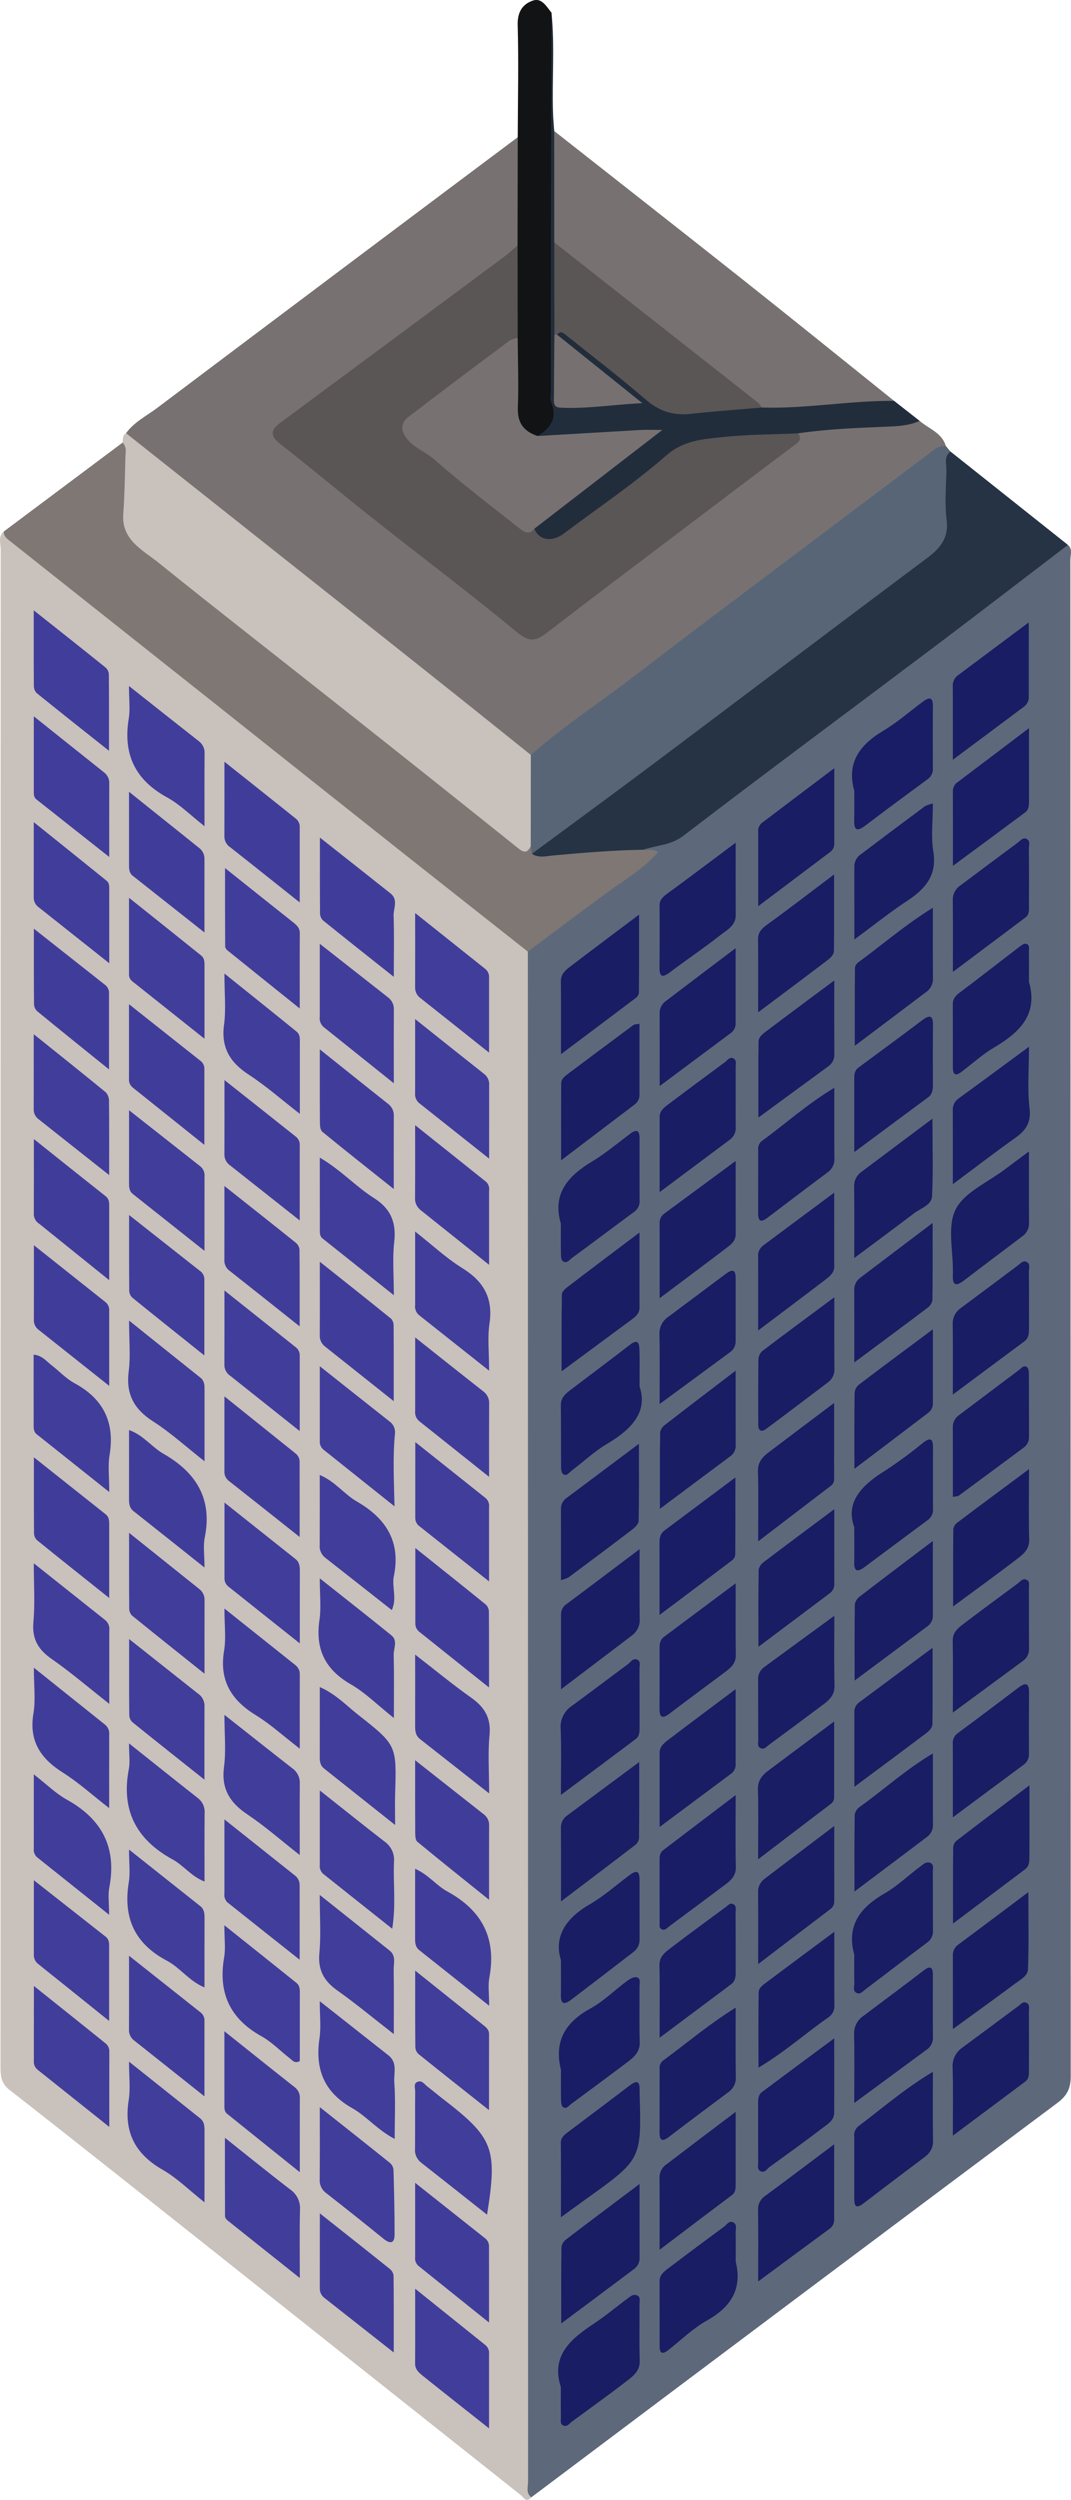 <svg version="1.1" xmlns="http://www.w3.org/2000/svg" xmlns:xlink="http://www.w3.org/1999/xlink" width="61.849" height="144.326" viewBox="0,0,61.849,144.326"><g transform="translate(-210.948,-62.932)"><g data-paper-data="{&quot;isPaintingLayer&quot;:true}" fill-rule="nonzero" stroke="none" stroke-width="1" stroke-linecap="butt" stroke-linejoin="miter" stroke-miterlimit="10" stroke-dasharray="" stroke-dashoffset="0" style="mix-blend-mode: normal"><path d="M272.619,94.391c0.286,0.25 0.141,0.576 0.141,0.862c0.008,29.18 0.015,58.36 0.021,87.541c0,0.671 -0.185,1.106 -0.755,1.532c-10.145,7.581 -20.279,15.177 -30.401,22.787c-0.484,-0.072 -0.434,-0.467 -0.479,-0.779c-0.04,-0.427 -0.05,-0.856 -0.029,-1.284c-0.001,-28.366 -0,-56.733 0.001,-85.099c-0.022,-0.549 -0.005,-1.1 0.051,-1.647c0.256,-0.902 1.102,-1.303 1.773,-1.812c1.657,-1.259 3.329,-2.501 5.014,-3.727c0.269,-0.195 0.746,-0.412 0.108,-0.753c-0.026,-0.364 0.275,-0.399 0.508,-0.395c0.756,0.014 1.312,-0.364 1.871,-0.782c6.657,-4.97 13.285,-9.976 19.942,-14.944c0.719,-0.536 1.311,-1.247 2.233,-1.5z" fill="#5d697a"/><path d="M241.431,117.872c0.003,14.441 0.007,28.881 0.01,43.321c0.001,14.991 0.003,29.981 0.004,44.972c0,0.317 -0.14,0.679 0.181,0.947c-0.287,0.335 -0.436,0.001 -0.601,-0.131c-6.104,-4.841 -12.205,-9.684 -18.305,-14.53c-3.736,-2.964 -7.467,-5.933 -11.227,-8.868c-0.516,-0.402 -0.514,-0.854 -0.514,-1.376c0.002,-16.58 0.003,-33.16 0.002,-49.74c-0,-12.603 0.003,-25.206 0.008,-37.809c0,-0.346 -0.165,-0.738 0.174,-1.039c2.618,1.972 5.131,4.068 7.7,6.098c4.455,3.52 8.9,7.053 13.334,10.598c2.879,2.291 5.766,4.574 8.63,6.884c0.239,0.192 0.544,0.331 0.604,0.673z" fill="#c9c1bb"/><path d="M218.227,87.942c0.461,-0.644 1.182,-0.996 1.798,-1.46c6.934,-5.219 13.875,-10.429 20.824,-15.63c0.268,0.219 0.298,0.527 0.299,0.827c0.003,1.69 0.078,3.38 -0.039,5.067c-0.109,0.555 -0.533,0.884 -0.962,1.2c-4.2,3.097 -8.335,6.277 -12.541,9.367c-0.749,0.551 -0.736,0.723 0,1.314c4.429,3.552 8.904,7.05 13.334,10.6c0.553,0.443 0.93,0.451 1.472,0.028c4.551,-3.554 9.253,-6.921 13.832,-10.441c0.411,-0.316 0.585,-0.788 0.993,-1.082c1.015,-0.441 2.112,-0.198 3.165,-0.337c1.211,-0.153 2.434,-0.207 3.655,-0.164c0.529,0.457 1.291,0.687 1.51,1.446c-2.346,1.816 -4.766,3.542 -7.114,5.357c-3.655,2.826 -7.398,5.544 -11.085,8.331c-1.885,1.425 -3.684,2.977 -5.74,4.191c-1.077,-0.419 -1.832,-1.267 -2.696,-1.953c-2.342,-1.859 -4.719,-3.677 -7.041,-5.559c-4.353,-3.528 -8.79,-6.96 -13.167,-10.461c-0.219,-0.175 -0.453,-0.339 -0.497,-0.641z" fill="#777271"/><path d="M241.431,117.872c-2.248,-1.774 -4.496,-3.549 -6.744,-5.324c-3.782,-2.998 -7.561,-5.999 -11.338,-9.003c-3.952,-3.137 -7.905,-6.271 -11.859,-9.404c-0.18,-0.143 -0.333,-0.28 -0.327,-0.521c2.288,-1.712 4.577,-3.424 6.865,-5.136c0.562,0.088 0.405,0.536 0.419,0.853c0.044,1.035 -0.064,2.069 -0.093,3.103c-0.021,0.735 0.122,1.348 0.762,1.861c2.479,1.988 4.985,3.944 7.468,5.927c4.627,3.694 9.264,7.377 13.911,11.047c0.355,0.28 0.699,0.512 1.173,0.503c0.126,0.074 0.226,0.181 0.357,0.248c1.356,-0.036 2.706,-0.121 4.056,-0.228c0.679,-0.053 1.38,-0.257 2.012,0.187c0.262,0.059 0.557,-0.086 0.849,0.144c-0.815,0.963 -1.903,1.578 -2.896,2.304c-1.548,1.133 -3.077,2.29 -4.615,3.436z" fill="#7e7773"/><path d="M248.093,111.988c-1.753,0.031 -3.498,0.174 -5.243,0.336c-0.39,0.036 -0.81,0.154 -1.183,-0.1c0.374,-0.888 1.271,-1.261 1.986,-1.774c3.176,-2.278 6.257,-4.674 9.376,-7.021c3.718,-2.798 7.455,-5.572 11.173,-8.371c0.819,-0.617 1.272,-1.261 1.171,-2.306c-0.067,-0.976 -0.069,-1.955 -0.007,-2.932c0.012,-0.322 -0.11,-0.775 0.468,-0.822c2.261,1.797 4.523,3.595 6.784,5.392c-2.596,1.981 -5.181,3.975 -7.789,5.94c-4.803,3.617 -9.638,7.195 -14.411,10.849c-0.733,0.561 -1.551,0.548 -2.327,0.808z" fill="#253344"/><path d="M265.835,88.999c-0.397,0.308 -0.22,0.738 -0.231,1.114c-0.027,0.947 -0.105,1.907 0.011,2.841c0.128,1.029 -0.36,1.62 -1.13,2.196c-5.214,3.899 -10.403,7.829 -15.611,11.736c-2.391,1.794 -4.805,3.559 -7.208,5.337c-0.023,-0.145 -0.046,-0.291 -0.069,-0.437c-0.189,-0.21 -0.283,-0.484 -0.263,-0.762c-0.03,-1.25 -0.029,-2.5 0.001,-3.749c-0.021,-0.278 0.075,-0.552 0.266,-0.76c1.281,-1.114 2.651,-2.118 4.034,-3.112c1.837,-1.321 3.609,-2.728 5.416,-4.089c4.607,-3.47 9.215,-6.939 13.824,-10.407c0.191,-0.16 0.439,-0.242 0.692,-0.229c0.089,0.107 0.179,0.214 0.269,0.322z" fill="#576577"/><path d="M241.602,106.515c-0.001,1.757 -0.003,3.514 -0.004,5.271c-0.173,0.332 -0.333,0.432 -0.7,0.138c-3.595,-2.88 -7.2,-5.748 -10.815,-8.604c-3.318,-2.628 -6.661,-5.227 -9.956,-7.882c-0.924,-0.745 -2.167,-1.322 -2.061,-2.816c0.077,-1.086 0.096,-2.177 0.122,-3.266c0.007,-0.294 0.095,-0.617 -0.16,-0.872c0.02,-0.197 -0.012,-0.411 0.199,-0.543c5.485,4.347 10.969,8.695 16.453,13.043c2.313,1.836 4.621,3.68 6.922,5.531z" fill="#c9c1bb"/><path d="M242.953,70.496c3.651,2.874 7.309,5.737 10.949,8.624c2.906,2.304 5.788,4.637 8.68,6.957c-0.106,0.156 -0.285,0.252 -0.478,0.256c-2.289,0.047 -4.554,0.518 -6.853,0.364c-0.543,-0.132 -0.929,-0.512 -1.339,-0.839c-3.388,-2.703 -6.749,-5.44 -10.207,-8.061c-0.423,-0.321 -0.86,-0.637 -0.982,-1.194c-0.076,-1.756 -0.025,-3.511 -0.03,-5.266c-0.001,-0.301 -0.004,-0.612 0.26,-0.841z" fill="#777271"/><path d="M254.946,86.458c2.557,0.084 5.083,-0.409 7.637,-0.382c0.491,0.385 0.983,0.77 1.474,1.155c-0.609,0.279 -1.263,0.308 -1.921,0.335c-1.703,0.071 -3.407,0.133 -5.095,0.383c-0.912,0.405 -1.906,0.359 -2.863,0.398c-0.98,0.04 -1.947,0.163 -2.922,0.224c-0.536,0.033 -0.938,0.323 -1.339,0.628c-1.984,1.507 -3.998,2.979 -5.968,4.504c-0.495,0.383 -1.014,0.603 -1.654,0.513c-0.438,-0.062 -0.699,-0.262 -0.652,-0.725c0.228,-0.664 0.856,-0.963 1.375,-1.339c1.794,-1.3 3.516,-2.686 5.467,-4.134c-1.722,-0.076 -3.231,0.182 -4.745,0.268c-0.441,0.025 -0.881,0.115 -1.321,0.034c-0.242,-0.044 -0.53,-0.089 -0.425,-0.457c0.722,-0.672 0.473,-1.52 0.472,-2.329c-0.012,-5.125 -0.004,-10.25 -0.005,-15.375c-0,-1.739 -0.009,-3.478 0.006,-5.217c0.004,-0.446 -0.081,-0.929 0.327,-1.285c0.204,1.943 0.024,3.893 0.093,5.838c0.012,0.333 0.044,0.666 0.067,0.999c0.001,2.142 0.002,4.285 0.003,6.427c0.23,0.364 0.334,0.789 0.296,1.214c-0.063,1.291 0.162,2.592 -0.144,3.872c0.147,1.147 0.096,2.302 0.103,3.455c0.003,0.547 0.276,0.745 0.82,0.765c1.047,0.038 2.063,-0.227 3.313,-0.213c-1.03,-0.959 -2.033,-1.671 -2.981,-2.443c-0.477,-0.388 -1.056,-0.688 -1.299,-1.297c0.331,-0.683 0.691,-0.173 0.952,0.024c1.418,1.076 2.86,2.132 4.175,3.321c0.894,0.809 1.807,1.031 3.015,0.901c1.229,-0.132 2.49,-0.432 3.741,-0.064z" fill="#222d3c"/><path d="M242.793,63.659c-0.011,4.128 -0.021,8.256 -0.032,12.384c-0.005,3.151 -0.005,6.301 -0.001,9.452c0,0.214 -0.064,0.453 0.012,0.638c0.374,0.901 0.002,1.504 -0.776,1.968c-0.882,0.047 -1.366,-0.417 -1.407,-1.459c-0.055,-1.419 -0.031,-2.841 -0.008,-4.262c-0.057,-1.376 -0.011,-2.753 -0.025,-4.129c-0.006,-0.399 0.09,-0.794 0.28,-1.148l0.011,-6.252c0.007,-2.162 0.056,-4.324 -0.003,-6.485c-0.02,-0.738 0.282,-1.209 0.899,-1.407c0.493,-0.158 0.769,0.356 1.048,0.698z" fill="#121314"/><path d="M260.281,129.445c0,-1.517 -0,-2.827 0,-4.138c0,-0.274 -0.019,-0.55 0.249,-0.747c1.226,-0.905 2.455,-1.807 3.67,-2.725c0.488,-0.369 0.634,-0.232 0.627,0.312c-0.013,1.128 -0.009,2.257 -0.005,3.385c0.001,0.283 -0.016,0.556 -0.269,0.745c-1.368,1.017 -2.738,2.031 -4.273,3.169z" fill="#191d64"/><path d="M243.344,123.792c0,-1.548 0.008,-2.883 -0.005,-4.217c-0.004,-0.396 0.247,-0.62 0.518,-0.826c1.262,-0.962 2.533,-1.912 3.997,-3.014c0,1.632 0.004,3.074 -0.009,4.516c-0.021,0.121 -0.09,0.23 -0.193,0.303c-1.381,1.045 -2.768,2.083 -4.309,3.239z" fill="#191d64"/><path d="M260.281,108.586c-0.451,-1.609 0.3,-2.645 1.672,-3.463c0.801,-0.477 1.509,-1.099 2.257,-1.658c0.353,-0.263 0.617,-0.363 0.612,0.242c-0.01,1.19 -0.006,2.379 -0.003,3.569c0.022,0.246 -0.088,0.486 -0.292,0.635c-1.204,0.884 -2.407,1.77 -3.595,2.675c-0.564,0.43 -0.673,0.202 -0.655,-0.352c0.018,-0.549 0.004,-1.098 0.004,-1.647z" fill="#191d65"/><path d="M264.82,115.338c0,1.47 -0.006,2.805 0.004,4.14c-0.007,0.311 -0.175,0.598 -0.446,0.766c-1.289,0.977 -2.583,1.947 -4.066,3.063c0,-1.628 -0.004,-3.071 0.009,-4.514c0.02,-0.122 0.09,-0.23 0.193,-0.303c1.398,-1.021 2.704,-2.165 4.307,-3.152z" fill="#181d64"/><path d="M260.281,135.561c0,-1.53 0.009,-2.808 -0.006,-4.087c-0.027,-0.339 0.124,-0.669 0.404,-0.876c1.314,-0.984 2.627,-1.968 4.118,-3.084c0,1.603 0.047,3.045 -0.025,4.481c-0.026,0.516 -0.662,0.694 -1.049,0.99c-1.077,0.823 -2.17,1.626 -3.442,2.576z" fill="#191d64"/><path d="M247.877,122.036c0,1.397 0,2.755 -0,4.114c0.002,0.218 -0.105,0.423 -0.286,0.552c-1.348,1.026 -2.699,2.049 -4.239,3.218c0,-1.627 -0.005,-3.041 0.005,-4.455c0.002,-0.228 0.187,-0.383 0.361,-0.514c1.266,-0.952 2.536,-1.899 3.809,-2.842c0.064,-0.047 0.172,-0.038 0.35,-0.073z" fill="#191d64"/><path d="M243.337,133.575c-0.508,-1.719 0.405,-2.745 1.808,-3.591c0.773,-0.466 1.468,-1.053 2.19,-1.595c0.409,-0.307 0.547,-0.168 0.546,0.273c-0.003,1.191 -0.003,2.382 0.001,3.573c0.024,0.246 -0.083,0.488 -0.286,0.639c-1.202,0.887 -2.394,1.787 -3.599,2.67c-0.158,0.116 -0.331,0.38 -0.557,0.19c-0.107,-0.09 -0.095,-0.336 -0.099,-0.512c-0.011,-0.549 -0.004,-1.099 -0.004,-1.649z" fill="#191e65"/><path d="M264.818,151.895c0,1.623 -0.001,2.992 0.001,4.361c-0.012,0.249 -0.151,0.477 -0.37,0.608c-1.322,0.989 -2.647,1.973 -4.148,3.09c0,-1.587 -0.009,-2.997 0.013,-4.407c0.034,-0.18 0.138,-0.341 0.291,-0.45c1.328,-1.022 2.667,-2.03 4.213,-3.201z" fill="#191d64"/><path d="M260.279,175.773c-0.454,-1.654 0.321,-2.704 1.746,-3.525c0.751,-0.433 1.384,-1.053 2.084,-1.572c0.163,-0.121 0.358,-0.308 0.59,-0.183c0.191,0.103 0.118,0.327 0.119,0.501c0.006,1.129 -0.002,2.257 0.008,3.386c0.021,0.275 -0.108,0.542 -0.34,0.703c-1.196,0.894 -2.377,1.807 -3.569,2.705c-0.14,0.105 -0.287,0.298 -0.488,0.207c-0.257,-0.116 -0.138,-0.378 -0.144,-0.575c-0.016,-0.549 -0.005,-1.098 -0.005,-1.647z" fill="#191d64"/><path d="M247.883,152.365c0,1.501 -0.011,2.782 0.007,4.064c0.016,0.372 -0.163,0.727 -0.476,0.944c-1.307,0.992 -2.615,1.984 -4.068,3.087c0,-1.556 0.002,-2.946 -0.001,-4.335c0,-0.246 0.131,-0.475 0.347,-0.607c1.346,-1 2.681,-2.014 4.192,-3.152z" fill="#191d64"/><path d="M264.821,182.545c0,1.429 -0.013,2.681 0.007,3.933c0.031,0.37 -0.137,0.73 -0.443,0.955c-1.194,0.901 -2.39,1.8 -3.577,2.71c-0.446,0.342 -0.527,0.119 -0.527,-0.283c0.001,-1.192 0,-2.384 -0.001,-3.576c-0.03,-0.216 0.051,-0.433 0.216,-0.582c1.385,-1.042 2.691,-2.186 4.325,-3.157z" fill="#191d64"/><path d="M243.34,166.558c0,-1.44 0.031,-2.634 -0.013,-3.824c-0.044,-0.524 0.208,-1.031 0.658,-1.327c1.082,-0.792 2.15,-1.604 3.229,-2.4c0.162,-0.12 0.292,-0.384 0.55,-0.25c0.193,0.1 0.113,0.329 0.114,0.503c0.006,1.132 0.002,2.263 0.004,3.395c0.001,0.249 0.003,0.507 -0.219,0.674c-1.386,1.042 -2.778,2.077 -4.323,3.229z" fill="#191d64"/><path d="M260.283,141.589c0,-1.531 0.004,-2.842 -0.003,-4.154c-0.018,-0.28 0.107,-0.55 0.334,-0.725c1.331,-1.012 2.667,-2.02 4.193,-3.174c0,1.627 0.009,3.046 -0.013,4.464c-0.036,0.18 -0.142,0.339 -0.297,0.445c-1.339,1.012 -2.69,2.01 -4.214,3.144z" fill="#191d64"/><path d="M247.881,189.018c0,1.577 -0.002,2.917 0.002,4.257c0.012,0.249 -0.102,0.489 -0.306,0.643c-1.341,1.008 -2.687,2.01 -4.219,3.153c0,-1.609 -0.009,-3.021 0.014,-4.433c0.038,-0.18 0.146,-0.338 0.301,-0.444c1.331,-1.017 2.673,-2.021 4.208,-3.176z" fill="#191d64"/><path d="M264.821,164.161c0,1.463 -0.004,2.771 0.003,4.079c0.023,0.279 -0.098,0.551 -0.323,0.727c-1.337,1.01 -2.677,2.016 -4.208,3.168c0,-1.602 -0.009,-3.019 0.013,-4.434c0.029,-0.181 0.132,-0.342 0.285,-0.45c1.369,-0.977 2.61,-2.118 4.23,-3.091z" fill="#191d64"/><path d="M260.287,166.087c0,-1.603 0.001,-2.97 -0.001,-4.337c-0.001,-0.218 0.109,-0.423 0.294,-0.548c1.35,-1.005 2.701,-2.008 4.224,-3.14c0,1.569 0.01,2.979 -0.008,4.388c-0.004,0.293 -0.276,0.478 -0.497,0.645c-1.264,0.953 -2.538,1.896 -4.012,2.993z" fill="#191d64"/><path d="M243.345,172.705c0,-1.616 0.005,-2.95 -0.004,-4.285c0.001,-0.279 0.146,-0.54 0.387,-0.694c1.318,-0.983 2.641,-1.96 4.134,-3.067c0,1.585 0.006,2.994 -0.01,4.402c-0.019,0.152 -0.099,0.291 -0.223,0.387c-1.35,1.038 -2.709,2.063 -4.285,3.257z" fill="#191e65"/><path d="M243.344,154.157c0,-1.442 0.001,-2.803 -0.001,-4.165c0.011,-0.249 0.147,-0.477 0.366,-0.609c1.32,-0.99 2.641,-1.979 4.137,-3.099c0,1.587 0.013,3.025 -0.017,4.462c-0.004,0.17 -0.216,0.371 -0.382,0.498c-1.212,0.927 -2.436,1.84 -3.661,2.751c-0.141,0.07 -0.289,0.125 -0.443,0.162z" fill="#191d64"/><path d="M260.282,151.101c-0.531,-1.442 0.43,-2.438 1.813,-3.284c0.755,-0.497 1.481,-1.032 2.176,-1.604c0.379,-0.291 0.556,-0.238 0.555,0.241c-0.001,1.19 -0.003,2.38 -0,3.57c0.026,0.247 -0.079,0.489 -0.278,0.646c-1.225,0.908 -2.448,1.819 -3.67,2.731c-0.4,0.299 -0.613,0.274 -0.6,-0.275c0.013,-0.579 0.003,-1.159 0.003,-2.025z" fill="#191d64"/><path d="M247.878,134.088c0,1.612 -0.001,2.978 0,4.344c0,0.314 -0.208,0.499 -0.438,0.669c-1.303,0.964 -2.607,1.927 -4.06,3.001c0,-1.567 -0.01,-3.003 0.015,-4.439c0.002,-0.147 0.183,-0.322 0.325,-0.43c1.309,-1.001 2.628,-1.991 4.158,-3.145z" fill="#191d64"/><path d="M243.34,176.091c-0.411,-1.315 0.245,-2.397 1.655,-3.213c0.808,-0.468 1.518,-1.095 2.265,-1.66c0.356,-0.269 0.621,-0.377 0.621,0.23c-0.002,1.162 -0.001,2.325 0.001,3.487c0,0.281 -0.14,0.544 -0.376,0.708c-1.186,0.913 -2.374,1.823 -3.564,2.731c-0.385,0.295 -0.617,0.298 -0.604,-0.266c0.013,-0.581 0.003,-1.162 0.003,-2.017z" fill="#191d64"/><path d="M243.337,200.751c-0.593,-1.847 0.595,-2.804 1.954,-3.702c0.648,-0.428 1.239,-0.936 1.867,-1.394c0.166,-0.121 0.349,-0.311 0.584,-0.204c0.207,0.094 0.137,0.32 0.137,0.493c0.006,1.097 -0.02,2.195 0.012,3.291c0.017,0.59 -0.394,0.886 -0.776,1.18c-1.031,0.797 -2.095,1.555 -3.146,2.329c-0.144,0.106 -0.263,0.306 -0.475,0.225c-0.223,-0.085 -0.152,-0.312 -0.155,-0.482c-0.01,-0.579 -0.004,-1.158 -0.004,-1.737z" fill="#191d64"/><path d="M247.881,142.972c0.491,1.446 -0.433,2.463 -1.852,3.302c-0.748,0.442 -1.391,1.048 -2.085,1.576c-0.14,0.106 -0.27,0.323 -0.471,0.191c-0.094,-0.062 -0.123,-0.265 -0.124,-0.404c-0.01,-1.192 0.004,-2.384 -0.013,-3.576c-0.005,-0.391 0.216,-0.624 0.494,-0.836c1.165,-0.887 2.34,-1.761 3.497,-2.657c0.468,-0.363 0.537,-0.068 0.548,0.286c0.02,0.611 0.005,1.223 0.005,2.118z" fill="#191d64"/><path d="M264.82,109.318c0,1.013 -0.115,1.914 0.026,2.777c0.222,1.357 -0.443,2.144 -1.504,2.842c-1.002,0.659 -1.939,1.412 -3.056,2.235c0,-1.55 0.001,-2.908 -0.001,-4.267c0.016,-0.28 0.172,-0.535 0.418,-0.684c1.216,-0.921 2.437,-1.836 3.662,-2.746c0.144,-0.07 0.296,-0.122 0.454,-0.156z" fill="#191d64"/><path d="M243.341,190.938c0,-1.544 0.009,-2.912 -0.006,-4.281c-0.004,-0.336 0.217,-0.486 0.44,-0.654c1.17,-0.884 2.346,-1.76 3.509,-2.652c0.387,-0.297 0.615,-0.337 0.6,0.242c-0.002,0.061 -0.001,0.122 0.001,0.184c0.112,3.819 0.111,3.818 -3.084,6.104c-0.431,0.308 -0.858,0.621 -1.459,1.057z" fill="#191d64"/><path d="M260.29,147.73c0,-1.608 -0.008,-2.998 0.011,-4.389c0.015,-0.182 0.105,-0.35 0.248,-0.469c1.358,-1.033 2.731,-2.049 4.271,-3.197c0,1.552 -0.001,2.91 0.001,4.268c0.006,0.219 -0.097,0.427 -0.276,0.561c-1.352,1.031 -2.709,2.055 -4.255,3.226z" fill="#191d64"/><path d="M260.28,184.345c0,-1.463 0.02,-2.716 -0.01,-3.969c-0.018,-0.434 0.199,-0.845 0.573,-1.087c1.148,-0.861 2.299,-1.718 3.437,-2.591c0.411,-0.315 0.541,-0.188 0.54,0.259c-0.002,1.193 -0.006,2.386 0.003,3.579c0.018,0.279 -0.111,0.548 -0.344,0.715c-1.348,0.993 -2.697,1.987 -4.2,3.094z" fill="#191d64"/><path d="M243.342,182.428c-0.4,-1.612 0.214,-2.729 1.699,-3.539c0.758,-0.413 1.384,-1.048 2.084,-1.566c0.166,-0.123 0.406,-0.273 0.578,-0.241c0.271,0.051 0.174,0.35 0.176,0.549c0.008,1.066 -0.019,2.133 0.013,3.198c0.016,0.539 -0.302,0.845 -0.678,1.129c-1.09,0.822 -2.188,1.634 -3.287,2.445c-0.139,0.103 -0.273,0.323 -0.471,0.172c-0.093,-0.07 -0.106,-0.27 -0.109,-0.412c-0.011,-0.579 -0.005,-1.157 -0.005,-1.736z" fill="#191d65"/><path d="M265.973,131.299c0,-1.555 0.002,-2.894 -0.002,-4.233c-0.027,-0.276 0.097,-0.546 0.327,-0.712c1.304,-0.946 2.597,-1.905 4.073,-2.991c0,1.294 -0.1,2.437 0.033,3.555c0.098,0.82 -0.207,1.27 -0.828,1.71c-1.162,0.823 -2.288,1.692 -3.604,2.671z" fill="#191d65"/><path d="M254.731,151.92c0,-1.534 0.024,-2.787 -0.012,-4.039c-0.014,-0.499 0.229,-0.808 0.587,-1.079c1.212,-0.92 2.429,-1.832 3.813,-2.875c0,1.589 0.001,3.004 -0.001,4.42c-0.003,0.155 -0.085,0.298 -0.218,0.385c-1.331,1.015 -2.66,2.032 -4.171,3.188z" fill="#191d64"/><path d="M270.399,166.002c0,1.584 0.005,2.878 -0.005,4.171c-0.002,0.239 -0.015,0.5 -0.241,0.671c-1.329,1.004 -2.661,2.005 -4.17,3.141c0,-1.603 -0.005,-2.994 0.008,-4.384c0.007,-0.152 0.075,-0.295 0.19,-0.398c1.321,-1.016 2.654,-2.018 4.217,-3.2z" fill="#191d64"/><path d="M259.129,174.46c0,1.515 -0.004,2.856 0.003,4.196c0.033,0.278 -0.087,0.552 -0.315,0.723c-1.326,0.917 -2.523,2.003 -4.067,2.923c0,-1.523 -0.011,-2.932 0.009,-4.341c0.004,-0.291 0.292,-0.464 0.513,-0.63c1.235,-0.929 2.479,-1.848 3.857,-2.872z" fill="#181d63"/><path d="M249.039,180.576c0,-1.565 0.019,-2.875 -0.009,-4.184c-0.011,-0.522 0.352,-0.768 0.687,-1.025c1.038,-0.795 2.097,-1.564 3.149,-2.342c0.121,-0.09 0.235,-0.24 0.406,-0.171c0.226,0.091 0.155,0.311 0.156,0.481c0.007,1.16 0.002,2.32 0.005,3.481c0.001,0.253 -0.028,0.494 -0.25,0.661c-1.313,0.985 -2.629,1.967 -4.144,3.1z" fill="#191d64"/><path d="M253.434,193.497c0.383,1.557 -0.244,2.609 -1.653,3.399c-0.811,0.455 -1.494,1.124 -2.229,1.704c-0.323,0.256 -0.511,0.236 -0.512,-0.207c-0.004,-1.255 0.001,-2.509 -0.003,-3.764c-0.001,-0.356 0.253,-0.552 0.499,-0.738c1.07,-0.81 2.146,-1.614 3.227,-2.41c0.162,-0.12 0.307,-0.388 0.554,-0.234c0.21,0.13 0.108,0.393 0.113,0.597c0.012,0.551 0.004,1.102 0.004,1.652z" fill="#191d64"/><path d="M259.126,119.536c0,1.532 -0.004,2.871 0.003,4.211c0.027,0.278 -0.092,0.55 -0.318,0.724c-1.299,0.953 -2.599,1.905 -4.066,2.98c0,-1.572 -0.011,-2.98 0.009,-4.388c0.004,-0.289 0.284,-0.472 0.503,-0.638c1.233,-0.932 2.476,-1.851 3.868,-2.888z" fill="#191d63"/><path d="M270.371,104.968c0,1.493 -0.001,2.849 0.001,4.205c0,0.249 -0.006,0.501 -0.229,0.667c-1.337,0.994 -2.678,1.983 -4.165,3.082c0,-1.568 0.002,-2.957 -0.002,-4.345c0.007,-0.215 0.127,-0.412 0.319,-0.523c1.331,-1.002 2.658,-2.01 4.077,-3.086z" fill="#191d65"/><path d="M249.041,131.756c0,-1.6 0.002,-2.965 -0.001,-4.33c-0.001,-0.396 0.305,-0.588 0.572,-0.791c1.066,-0.805 2.142,-1.598 3.216,-2.394c0.141,-0.105 0.26,-0.315 0.474,-0.205c0.199,0.102 0.129,0.323 0.13,0.495c0.005,1.158 -0.005,2.316 0.002,3.473c0.023,0.277 -0.101,0.547 -0.329,0.717c-1.289,0.96 -2.577,1.923 -4.064,3.034z" fill="#181d64"/><path d="M259.128,125.734c0,1.49 -0.005,2.771 0.004,4.051c0.03,0.308 -0.104,0.61 -0.355,0.802c-1.172,0.877 -2.34,1.759 -3.504,2.645c-0.407,0.312 -0.544,0.183 -0.543,-0.262c0.003,-1.221 0.004,-2.442 0.004,-3.663c-0.021,-0.186 0.053,-0.371 0.198,-0.495c1.352,-0.978 2.585,-2.111 4.197,-3.078z" fill="#191d64"/><path d="M249.039,143.992c0,-1.506 0.019,-2.786 -0.01,-4.065c-0.007,-0.402 0.201,-0.779 0.55,-0.998c1.093,-0.824 2.195,-1.636 3.289,-2.459c0.362,-0.272 0.563,-0.255 0.563,0.241c-0.002,1.22 -0.001,2.439 0,3.659c0.005,0.249 -0.118,0.484 -0.327,0.629c-1.294,0.957 -2.593,1.909 -4.065,2.992z" fill="#191d64"/><path d="M253.431,142.065c0,1.573 -0.002,2.939 0.002,4.304c0.014,0.248 -0.101,0.487 -0.308,0.635c-1.299,0.966 -2.595,1.935 -4.068,3.035c0,-1.594 -0.009,-3.006 0.014,-4.418c0.038,-0.18 0.146,-0.339 0.301,-0.445c1.295,-1.005 2.601,-1.997 4.06,-3.112z" fill="#191d64"/><path d="M254.73,121.377c0,-1.541 0.008,-2.879 -0.005,-4.216c-0.004,-0.38 0.179,-0.594 0.484,-0.816c1.255,-0.912 2.485,-1.858 3.905,-2.928c0,1.579 0.008,2.984 -0.006,4.389c-0.003,0.299 -0.269,0.479 -0.488,0.646c-1.232,0.937 -2.474,1.862 -3.891,2.925z" fill="#191d64"/><path d="M253.43,160.451c0,1.559 -0.001,2.923 0.001,4.287c0.024,0.216 -0.063,0.43 -0.234,0.572c-1.334,0.996 -2.669,1.989 -4.157,3.097c0,-1.561 -0,-2.921 0,-4.28c0,-0.389 0.298,-0.597 0.565,-0.8c1.208,-0.921 2.428,-1.828 3.825,-2.876z" fill="#191d64"/><path d="M253.432,166.568c0,1.594 -0.018,2.874 0.01,4.153c0.01,0.467 -0.244,0.737 -0.574,0.984c-1.095,0.822 -2.193,1.64 -3.294,2.455c-0.119,0.089 -0.226,0.241 -0.405,0.158c-0.178,-0.082 -0.128,-0.261 -0.129,-0.404c-0.004,-1.19 -0.001,-2.381 -0.002,-3.571c-0,-0.217 0.004,-0.439 0.197,-0.587c1.325,-1.011 2.654,-2.018 4.196,-3.189z" fill="#191d65"/><path d="M270.37,119.618c0.539,1.863 -0.522,2.91 -2.013,3.789c-0.669,0.395 -1.253,0.925 -1.873,1.398c-0.336,0.256 -0.508,0.195 -0.509,-0.229c-0.001,-1.224 0.002,-2.448 -0.004,-3.672c-0.002,-0.309 0.16,-0.488 0.405,-0.672c1.149,-0.862 2.278,-1.748 3.418,-2.62c0.117,-0.089 0.28,-0.217 0.395,-0.195c0.243,0.046 0.175,0.288 0.177,0.458c0.009,0.581 0.003,1.163 0.003,1.744z" fill="#191d64"/><path d="M259.126,150.062c0,1.58 -0.001,2.917 0.001,4.254c0.025,0.216 -0.061,0.431 -0.23,0.575c-1.313,0.988 -2.628,1.972 -4.15,3.114c0,-1.632 -0.009,-3.039 0.013,-4.447c0.035,-0.18 0.141,-0.339 0.295,-0.446c1.282,-0.974 2.576,-1.933 4.071,-3.05z" fill="#191d64"/><path d="M265.974,106.795c0,-1.567 0.002,-2.876 -0.002,-4.186c-0.032,-0.247 0.063,-0.493 0.254,-0.659c1.311,-0.983 2.627,-1.961 4.133,-3.085c0,1.603 0.001,2.985 -0.001,4.368c-0.014,0.218 -0.136,0.417 -0.327,0.534c-1.283,0.964 -2.573,1.921 -4.057,3.027z" fill="#191d64"/><path d="M265.974,167.851c0,-1.549 0.002,-2.886 -0.002,-4.223c-0.028,-0.244 0.078,-0.485 0.281,-0.634c1.178,-0.868 2.344,-1.751 3.511,-2.633c0.395,-0.299 0.613,-0.278 0.609,0.27c-0.008,1.19 -0.005,2.38 -0.004,3.571c0.008,0.248 -0.113,0.483 -0.323,0.625c-1.299,0.96 -2.593,1.925 -4.072,3.024z" fill="#191d64"/><path d="M249.041,137.882c0,-1.557 0.001,-2.946 -0.001,-4.335c-0.009,-0.217 0.093,-0.425 0.274,-0.554c1.319,-0.972 2.637,-1.944 4.118,-3.036c0,1.529 -0.003,2.883 0.002,4.237c0.001,0.353 -0.24,0.56 -0.483,0.746c-1.251,0.953 -2.512,1.893 -3.91,2.942z" fill="#191d64"/><path d="M265.973,186.231c0,-1.479 0.024,-2.698 -0.011,-3.915c-0.04,-0.461 0.176,-0.909 0.567,-1.176c1.077,-0.793 2.148,-1.594 3.222,-2.39c0.143,-0.106 0.274,-0.298 0.484,-0.187c0.198,0.105 0.132,0.323 0.132,0.495c0.006,1.128 0.004,2.256 0.002,3.384c-0,0.243 0.016,0.494 -0.218,0.668c-1.336,0.998 -2.672,1.996 -4.179,3.121z" fill="#191d64"/><path d="M253.433,154.34c0,1.538 -0.013,2.844 0.007,4.15c0.007,0.428 -0.236,0.682 -0.537,0.909c-1.092,0.824 -2.197,1.632 -3.287,2.46c-0.458,0.348 -0.585,0.187 -0.582,-0.294c0.007,-1.158 0.004,-2.317 0.003,-3.475c-0,-0.251 0.025,-0.487 0.252,-0.656c1.317,-0.982 2.632,-1.966 4.143,-3.094z" fill="#191d65"/><path d="M270.372,147.748c0,1.508 -0.024,2.792 0.011,4.074c0.016,0.598 -0.397,0.881 -0.783,1.176c-1.138,0.87 -2.3,1.71 -3.611,2.678c0,-1.573 -0.006,-3.015 0.01,-4.456c0.021,-0.151 0.102,-0.287 0.227,-0.38c1.314,-0.992 2.638,-1.971 4.146,-3.092z" fill="#181d63"/><path d="M265.975,161.801c0,-1.53 0.015,-2.839 -0.008,-4.147c-0.008,-0.474 0.297,-0.726 0.615,-0.967c1.04,-0.79 2.094,-1.563 3.144,-2.341c0.144,-0.107 0.266,-0.299 0.479,-0.221c0.228,0.084 0.16,0.308 0.161,0.478c0.007,1.159 -0.001,2.318 0.006,3.478c0.024,0.278 -0.098,0.549 -0.326,0.722c-1.297,0.956 -2.596,1.912 -4.072,2.999z" fill="#191d64"/><path d="M249.043,125.633c0,-1.554 0.004,-2.892 -0.003,-4.229c0.002,-0.28 0.146,-0.542 0.386,-0.7c1.281,-0.976 2.567,-1.946 4.003,-3.032c0,1.575 -0,2.968 0,4.361c0.002,0.218 -0.107,0.423 -0.292,0.548c-1.3,0.968 -2.6,1.938 -4.094,3.052z" fill="#191d64"/><path d="M254.732,139.743c0,-1.548 0.001,-2.889 -0.001,-4.229c-0.032,-0.247 0.066,-0.493 0.261,-0.656c1.32,-0.982 2.64,-1.965 4.131,-3.074c0,1.548 -0.003,2.904 0.002,4.261c0.001,0.354 -0.241,0.558 -0.487,0.746c-1.235,0.943 -2.479,1.876 -3.905,2.952z" fill="#191d64"/><path d="M249.035,156.169c0,-1.574 0.003,-2.857 -0.002,-4.14c-0.001,-0.286 0.034,-0.549 0.288,-0.739c1.295,-0.967 2.589,-1.935 4.095,-3.061c0,1.644 0.004,3.054 -0.008,4.464c-0.013,0.122 -0.076,0.234 -0.174,0.312c-1.33,1.011 -2.667,2.012 -4.199,3.163z" fill="#191d65"/><path d="M265.976,180.075c0,-1.514 0.002,-2.879 -0.002,-4.244c-0.015,-0.246 0.101,-0.483 0.307,-0.628c1.296,-0.963 2.586,-1.934 4.054,-3.035c0,1.605 0.035,3.037 -0.023,4.466c-0.016,0.389 -0.487,0.622 -0.804,0.861c-1.115,0.836 -2.251,1.647 -3.532,2.579z" fill="#181d63"/><path d="M259.124,180.61c0,1.577 0.005,2.937 -0.003,4.297c-0.002,0.465 -0.413,0.677 -0.719,0.912c-0.984,0.759 -1.998,1.482 -3.004,2.212c-0.163,0.118 -0.291,0.384 -0.55,0.24c-0.187,-0.104 -0.115,-0.329 -0.116,-0.503c-0.005,-1.128 -0.002,-2.257 -0.004,-3.385c-0,-0.249 0,-0.507 0.221,-0.672c1.333,-0.998 2.673,-1.988 4.174,-3.101z" fill="#191d65"/><path d="M254.732,194.645c0,-1.509 0.013,-2.819 -0.008,-4.129c-0.015,-0.337 0.157,-0.656 0.451,-0.838c1.271,-0.938 2.53,-1.891 3.946,-2.953c0,1.572 0.001,2.986 -0.001,4.4c-0.011,0.217 -0.134,0.414 -0.327,0.525c-1.299,0.953 -2.593,1.912 -4.061,2.996z" fill="#191d64"/><path d="M259.129,137.827c0,1.534 -0.007,2.814 0.005,4.094c0.028,0.309 -0.105,0.611 -0.355,0.805c-1.191,0.901 -2.381,1.803 -3.579,2.695c-0.308,0.229 -0.463,0.09 -0.464,-0.246c-0.003,-1.251 -0.008,-2.502 0.011,-3.753c0.003,-0.182 0.08,-0.355 0.213,-0.483c1.325,-1.008 2.667,-1.996 4.17,-3.113z" fill="#191d64"/><path d="M254.735,115.246c0,-1.614 -0,-2.952 0,-4.289c-0.022,-0.186 0.049,-0.371 0.191,-0.5c1.33,-1.011 2.665,-2.015 4.201,-3.174c0,1.615 -0,2.974 0,4.332c0.012,0.187 -0.068,0.368 -0.217,0.488c-1.313,0.993 -2.631,1.981 -4.174,3.143z" fill="#181d64"/><path d="M265.976,119.044c0,-1.549 0.011,-2.858 -0.007,-4.167c-0.003,-0.341 0.174,-0.66 0.469,-0.847c1.095,-0.823 2.192,-1.642 3.293,-2.457c0.144,-0.107 0.281,-0.301 0.482,-0.216c0.262,0.111 0.149,0.374 0.151,0.57c0.012,1.098 0.007,2.196 0.005,3.294c-0,0.243 0.03,0.503 -0.2,0.676c-1.334,1.004 -2.671,2.004 -4.194,3.146z" fill="#191d64"/><path d="M254.729,170.275c0,-1.53 0.023,-2.783 -0.011,-4.036c-0.013,-0.498 0.227,-0.808 0.589,-1.079c1.219,-0.913 2.441,-1.821 3.813,-2.843c0,1.561 0.001,2.977 -0.001,4.393c-0.003,0.155 -0.085,0.298 -0.218,0.383c-1.331,1.011 -2.66,2.027 -4.171,3.181z" fill="#181d64"/><path d="M265.975,149.35c0,-1.375 0.004,-2.708 -0.003,-4.041c-0.002,-0.279 0.141,-0.54 0.381,-0.695c1.145,-0.861 2.289,-1.723 3.433,-2.585c0.141,-0.106 0.283,-0.313 0.476,-0.162c0.092,0.072 0.104,0.274 0.104,0.418c0.007,1.191 0.002,2.382 0.006,3.572c0.018,0.248 -0.094,0.488 -0.297,0.641c-1.249,0.928 -2.5,1.854 -3.752,2.778c-0.064,0.047 -0.171,0.039 -0.348,0.075z" fill="#191d64"/><path d="M270.37,129.408c0,1.507 -0.006,2.841 0.004,4.174c-0.007,0.311 -0.173,0.598 -0.443,0.766c-1.089,0.829 -2.189,1.644 -3.273,2.479c-0.461,0.355 -0.722,0.379 -0.682,-0.296c0.004,-0.061 -0.001,-0.122 0,-0.183c0.019,-1.218 -0.338,-2.615 0.165,-3.604c0.5,-0.984 1.863,-1.56 2.851,-2.311c0.394,-0.3 0.795,-0.591 1.378,-1.025z" fill="#191d64"/><path d="M259.13,156.216c0,1.483 -0.02,2.763 0.01,4.041c0.012,0.502 -0.267,0.794 -0.621,1.059c-1.045,0.784 -2.096,1.559 -3.146,2.336c-0.145,0.107 -0.274,0.292 -0.483,0.214c-0.228,-0.085 -0.153,-0.311 -0.154,-0.48c-0.007,-1.158 0,-2.317 -0.007,-3.475c-0.02,-0.279 0.105,-0.549 0.334,-0.721c1.297,-0.953 2.598,-1.901 4.068,-2.975z" fill="#191d64"/><path d="M253.432,111.583c0,1.533 -0.004,2.865 0.002,4.197c0.002,0.59 -0.499,0.836 -0.87,1.127c-0.953,0.748 -1.962,1.429 -2.931,2.158c-0.416,0.313 -0.602,0.282 -0.599,-0.259c0.006,-1.19 0.015,-2.38 0.001,-3.57c-0.004,-0.359 0.198,-0.532 0.466,-0.727c1.257,-0.916 2.496,-1.855 3.932,-2.927z" fill="#191d64"/><path d="M253.432,184.855c0,1.538 0.001,2.852 -0.001,4.166c-0,0.242 0.009,0.474 -0.236,0.657c-1.34,1 -2.669,2.014 -4.157,3.141c0,-1.535 0.005,-2.869 -0.004,-4.204c0.009,-0.312 0.177,-0.599 0.449,-0.767c1.257,-0.96 2.52,-1.912 3.949,-2.994z" fill="#191d63"/><path d="M254.731,176.321c0,-1.546 0.008,-2.854 -0.005,-4.162c-0.008,-0.311 0.145,-0.605 0.407,-0.784c1.279,-0.974 2.563,-1.943 3.992,-3.024c0,1.575 -0.001,2.968 0.001,4.362c-0.001,0.186 -0.098,0.358 -0.258,0.461c-1.313,0.995 -2.622,1.995 -4.136,3.149z" fill="#191d64"/><path d="M253.432,178.837c0,1.45 -0.011,2.73 0.007,4.01c0.021,0.339 -0.138,0.666 -0.423,0.866c-1.145,0.858 -2.294,1.711 -3.43,2.581c-0.393,0.301 -0.55,0.22 -0.55,-0.245c0,-1.22 0.001,-2.441 0.003,-3.661c-0.024,-0.185 0.049,-0.369 0.195,-0.491c1.351,-0.986 2.619,-2.08 4.198,-3.059z" fill="#191d64"/><path d="M265.973,143.445c0,-1.509 0.012,-2.787 -0.007,-4.065c-0.019,-0.37 0.161,-0.724 0.475,-0.936c1.097,-0.816 2.193,-1.635 3.287,-2.455c0.145,-0.108 0.282,-0.296 0.483,-0.214c0.265,0.109 0.152,0.373 0.154,0.568c0.012,1.097 0.005,2.194 0.006,3.291c0,0.279 -0.007,0.546 -0.269,0.74c-1.318,0.976 -2.632,1.956 -4.129,3.07z" fill="#191d64"/><path d="M212.903,159.213c1.507,1.206 2.813,2.251 4.12,3.295c0.168,0.143 0.254,0.356 0.231,0.571c-0.004,1.338 -0.002,2.676 -0.002,4.239c-0.986,-0.765 -1.782,-1.489 -2.684,-2.057c-1.315,-0.829 -1.952,-1.86 -1.688,-3.417c0.13,-0.768 0.023,-1.574 0.023,-2.631z" fill="#403d9a"/><path d="M218.4,127.029c1.486,1.17 2.802,2.206 4.12,3.242c0.17,0.142 0.259,0.355 0.238,0.571c-0.003,1.366 -0.001,2.731 -0.001,4.304c-1.478,-1.172 -2.809,-2.228 -4.139,-3.284c-0.223,-0.177 -0.218,-0.425 -0.218,-0.672c0.001,-1.313 0.001,-2.625 0.001,-4.161z" fill="#403d9b"/><path d="M228.262,157.809c-1.484,-1.18 -2.796,-2.22 -4.103,-3.265c-0.155,-0.112 -0.246,-0.288 -0.247,-0.475c0.002,-1.391 0.001,-2.782 0.001,-4.388c1.488,1.182 2.798,2.221 4.105,3.263c0.249,0.198 0.246,0.478 0.245,0.758c-0.003,1.284 -0.001,2.569 -0.001,4.107z" fill="#403d9b"/><path d="M218.4,163.583c1.437,1.143 2.697,2.154 3.967,3.151c0.276,0.211 0.425,0.54 0.397,0.879c-0.013,1.283 -0.005,2.567 -0.005,3.945c-0.763,-0.295 -1.202,-0.926 -1.831,-1.269c-2.143,-1.167 -2.988,-2.885 -2.54,-5.222c0.079,-0.412 0.011,-0.85 0.011,-1.484z" fill="#403d9b"/><path d="M217.257,118.541c-1.491,-1.182 -2.785,-2.207 -4.077,-3.233c-0.181,-0.13 -0.286,-0.335 -0.284,-0.553c0.004,-1.366 0.002,-2.733 0.002,-4.358c1.521,1.222 2.868,2.301 4.21,3.386c0.162,0.131 0.147,0.33 0.148,0.513c0.002,1.336 0.001,2.673 0.001,4.244z" fill="#403d9b"/><path d="M218.402,139.173c1.512,1.211 2.816,2.257 4.123,3.299c0.226,0.18 0.234,0.418 0.234,0.664c-0,1.31 -0,2.621 -0,4.159c-1.074,-0.843 -1.959,-1.655 -2.962,-2.296c-1.126,-0.719 -1.584,-1.601 -1.416,-2.899c0.113,-0.869 0.021,-1.763 0.021,-2.928z" fill="#403d9b"/><path d="M212.905,177.587c1.513,1.209 2.84,2.267 4.162,3.332c0.14,0.128 0.211,0.311 0.194,0.497c-0.004,1.359 -0.002,2.719 -0.002,4.307c-1.501,-1.197 -2.829,-2.255 -4.156,-3.314c-0.143,-0.124 -0.217,-0.306 -0.199,-0.491c0.002,-1.359 0.001,-2.718 0.001,-4.332z" fill="#403d9b"/><path d="M228.257,115.033c-1.468,-1.167 -2.732,-2.178 -4.004,-3.179c-0.213,-0.136 -0.342,-0.365 -0.346,-0.611c0.005,-1.364 0.002,-2.729 0.002,-4.334c1.497,1.191 2.827,2.246 4.15,3.306c0.141,0.128 0.214,0.311 0.198,0.497c-0.002,1.364 -0.001,2.729 -0.001,4.321z" fill="#403d9a"/><path d="M212.9,104.287c1.494,1.193 2.776,2.22 4.064,3.242c0.199,0.155 0.309,0.394 0.293,0.641c-0.004,1.338 -0.002,2.675 -0.002,4.236c-1.499,-1.184 -2.853,-2.253 -4.205,-3.324c-0.168,-0.133 -0.149,-0.327 -0.149,-0.508c-0.002,-1.337 -0.001,-2.674 -0.001,-4.287z" fill="#403d9b"/><path d="M212.905,147.066c1.476,1.172 2.81,2.232 4.145,3.29c0.197,0.156 0.204,0.366 0.204,0.583c-0,1.341 -0,2.682 -0,4.248c-1.49,-1.188 -2.843,-2.261 -4.184,-3.349c-0.105,-0.112 -0.161,-0.257 -0.158,-0.408c-0.011,-1.393 -0.007,-2.787 -0.007,-4.365z" fill="#403d9a"/><path d="M212.899,153.185c1.499,1.191 2.827,2.245 4.153,3.302c0.161,0.152 0.237,0.368 0.206,0.583c-0.002,1.336 -0.001,2.673 -0.001,4.229c-1.204,-0.947 -2.225,-1.827 -3.33,-2.594c-0.8,-0.556 -1.138,-1.18 -1.049,-2.142c0.096,-1.046 0.022,-2.106 0.022,-3.378z" fill="#403d9b"/><path d="M217.251,179.607c-1.483,-1.192 -2.788,-2.246 -4.1,-3.291c-0.173,-0.136 -0.266,-0.345 -0.249,-0.56c0.003,-1.364 0.002,-2.729 0.002,-4.272c1.472,1.157 2.81,2.208 4.147,3.26c0.228,0.179 0.199,0.434 0.199,0.677c0.001,1.314 0,2.627 0,4.186z" fill="#403d9b"/><path d="M217.243,106.278c-1.512,-1.202 -2.846,-2.257 -4.169,-3.326c-0.108,-0.109 -0.169,-0.253 -0.17,-0.404c-0.012,-1.393 -0.007,-2.786 -0.007,-4.379c1.489,1.181 2.826,2.236 4.152,3.305c0.112,0.104 0.179,0.246 0.185,0.397c0.013,1.391 0.008,2.782 0.008,4.407z" fill="#403d9b"/><path d="M218.399,169.713c1.499,1.19 2.809,2.229 4.119,3.268c0.219,0.173 0.242,0.409 0.241,0.662c-0.004,1.307 -0.002,2.614 -0.002,4.029c-0.903,-0.38 -1.407,-1.141 -2.157,-1.536c-1.905,-1.002 -2.545,-2.521 -2.214,-4.533c0.088,-0.533 0.013,-1.092 0.013,-1.89z" fill="#403d9b"/><path d="M218.398,181.956c1.5,1.195 2.804,2.234 4.108,3.273c0.251,0.2 0.253,0.474 0.252,0.753c-0.002,1.283 -0.001,2.566 -0.001,4.094c-0.889,-0.703 -1.587,-1.404 -2.421,-1.881c-1.641,-0.938 -2.241,-2.24 -1.954,-4.029c0.103,-0.642 0.017,-1.311 0.017,-2.21z" fill="#403d9b"/><path d="M217.257,149.07c-1.531,-1.219 -2.861,-2.277 -4.191,-3.337c-0.198,-0.158 -0.173,-0.382 -0.174,-0.593c-0.003,-1.313 -0.001,-2.626 -0.001,-4.001c0.486,0.044 0.729,0.377 1.028,0.606c0.445,0.342 0.835,0.773 1.323,1.037c1.725,0.934 2.341,2.314 2.031,4.172c-0.099,0.594 -0.016,1.217 -0.016,2.116z" fill="#403d9b"/><path d="M212.904,116.547c1.468,1.158 2.779,2.191 4.089,3.227c0.156,0.109 0.25,0.283 0.252,0.469c-0.001,1.389 -0.001,2.779 -0.001,4.43c-1.515,-1.223 -2.837,-2.285 -4.147,-3.36c-0.112,-0.106 -0.178,-0.249 -0.185,-0.401c-0.013,-1.389 -0.008,-2.779 -0.008,-4.365z" fill="#403d9a"/><path d="M217.25,130.77c-1.463,-1.157 -2.773,-2.191 -4.079,-3.228c-0.178,-0.133 -0.28,-0.34 -0.276,-0.557c0.004,-1.361 0.002,-2.722 0.002,-4.344c1.517,1.218 2.844,2.273 4.153,3.348c0.126,0.135 0.195,0.311 0.192,0.493c0.015,1.361 0.009,2.723 0.009,4.289z" fill="#403d9b"/><path d="M223.908,119.137c1.531,1.229 2.858,2.288 4.175,3.359c0.211,0.172 0.18,0.443 0.18,0.688c-0.001,1.282 -0,2.564 -0,4.053c-1.053,-0.817 -1.947,-1.609 -2.941,-2.256c-1.099,-0.715 -1.613,-1.574 -1.436,-2.882c0.12,-0.885 0.023,-1.798 0.023,-2.962z" fill="#403d9b"/><path d="M222.749,129.027c-1.507,-1.205 -2.833,-2.265 -4.158,-3.326c-0.141,-0.127 -0.213,-0.311 -0.194,-0.496c0,-1.363 0,-2.726 0,-4.297c1.472,1.165 2.782,2.2 4.089,3.238c0.159,0.105 0.257,0.277 0.264,0.464c-0.002,1.393 -0.001,2.785 -0.001,4.418z" fill="#403d9a"/><path d="M217.255,136.839c-1.473,-1.187 -2.756,-2.223 -4.042,-3.256c-0.188,-0.117 -0.304,-0.316 -0.312,-0.532c0.006,-1.392 0.003,-2.784 0.003,-4.358c1.477,1.177 2.808,2.243 4.146,3.301c0.203,0.16 0.204,0.364 0.204,0.579c0,1.34 0,2.68 0,4.265z" fill="#403d9a"/><path d="M217.253,142.94c-1.496,-1.188 -2.789,-2.212 -4.08,-3.239c-0.176,-0.135 -0.276,-0.342 -0.269,-0.559c0.004,-1.364 0.002,-2.729 0.002,-4.319c1.489,1.182 2.818,2.237 4.146,3.293c0.144,0.124 0.218,0.307 0.202,0.493c-0,1.364 -0,2.728 -0,4.332z" fill="#403d9a"/><path d="M228.256,145.551c-1.474,-1.173 -2.737,-2.178 -4.001,-3.183c-0.212,-0.138 -0.342,-0.367 -0.348,-0.615c0.006,-1.364 0.003,-2.728 0.003,-4.317c1.481,1.178 2.807,2.232 4.13,3.287c0.147,0.12 0.228,0.299 0.217,0.485c-0.002,1.362 -0.001,2.724 -0.001,4.343z" fill="#403d9b"/><path d="M218.398,102.539c1.463,1.157 2.752,2.18 4.047,3.196c0.223,0.175 0.341,0.446 0.316,0.723c-0.009,1.312 -0.004,2.624 -0.004,4.172c-0.811,-0.635 -1.418,-1.257 -2.154,-1.659c-1.887,-1.03 -2.551,-2.534 -2.219,-4.553c0.088,-0.536 0.013,-1.098 0.013,-1.879z" fill="#403d9b"/><path d="M218.399,108.644c1.462,1.17 2.745,2.196 4.026,3.223c0.207,0.148 0.329,0.381 0.331,0.629c-0.003,1.361 -0.001,2.721 -0.001,4.27c-1.477,-1.167 -2.811,-2.219 -4.143,-3.274c-0.223,-0.176 -0.213,-0.427 -0.213,-0.673c0.001,-1.311 0,-2.621 0,-4.175z" fill="#403d9a"/><path d="M223.937,186.352c1.355,1.077 2.541,2.041 3.753,2.972c0.392,0.264 0.612,0.706 0.582,1.167c-0.031,1.247 -0.01,2.496 -0.01,3.955c-1.481,-1.178 -2.831,-2.25 -4.177,-3.327c-0.076,-0.057 -0.127,-0.139 -0.142,-0.23c-0.008,-1.466 -0.006,-2.933 -0.006,-4.537z" fill="#403d9b"/><path d="M223.907,155.796c1.495,1.192 2.802,2.235 4.111,3.276c0.17,0.14 0.26,0.351 0.242,0.567c-0.003,1.336 -0.001,2.673 -0.001,4.248c-0.95,-0.732 -1.696,-1.417 -2.548,-1.94c-1.45,-0.889 -2.103,-2.044 -1.822,-3.719c0.119,-0.712 0.02,-1.459 0.02,-2.432z" fill="#403d9a"/><path d="M223.944,113.049c1.403,1.119 2.644,2.11 3.889,3.097c0.224,0.177 0.431,0.339 0.428,0.663c-0.01,1.361 -0.004,2.721 -0.004,4.345c-1.51,-1.212 -2.833,-2.273 -4.151,-3.337c-0.078,-0.053 -0.133,-0.133 -0.155,-0.223c-0.009,-1.464 -0.007,-2.929 -0.007,-4.545z" fill="#403d9b"/><path d="M222.758,153.43c-1.488,-1.183 -2.793,-2.223 -4.102,-3.259c-0.255,-0.202 -0.258,-0.467 -0.257,-0.747c0.003,-1.283 0.001,-2.565 0.001,-3.933c0.837,0.299 1.311,0.984 1.989,1.372c1.928,1.101 2.828,2.64 2.383,4.836c-0.099,0.487 -0.014,1.008 -0.014,1.731z" fill="#403d9a"/><path d="M222.749,141.185c-1.521,-1.216 -2.85,-2.273 -4.168,-3.344c-0.108,-0.108 -0.168,-0.252 -0.17,-0.402c-0.012,-1.394 -0.007,-2.788 -0.007,-4.359c1.451,1.143 2.763,2.177 4.074,3.212c0.16,0.104 0.261,0.275 0.271,0.461c0.001,1.391 0,2.781 0,4.432z" fill="#403d9b"/><path d="M222.757,122.901c-1.505,-1.198 -2.838,-2.259 -4.172,-3.319c-0.125,-0.097 -0.194,-0.245 -0.186,-0.399c0.001,-1.391 0,-2.782 0,-4.418c1.519,1.213 2.849,2.27 4.172,3.337c0.215,0.173 0.186,0.442 0.186,0.687c0,1.283 0,2.567 0,4.112z" fill="#403d9b"/><path d="M212.9,165.372c0.765,0.594 1.282,1.112 1.903,1.456c2.071,1.146 2.89,2.805 2.457,5.071c-0.082,0.43 -0.012,0.886 -0.012,1.576c-1.505,-1.201 -2.833,-2.259 -4.158,-3.318c-0.141,-0.127 -0.212,-0.31 -0.191,-0.495c0.003,-1.362 0.001,-2.724 0.001,-4.289z" fill="#403d9b"/><path d="M223.906,180.201c1.482,1.181 2.766,2.212 4.059,3.23c0.202,0.15 0.313,0.387 0.298,0.632c-0.005,1.335 -0.002,2.67 -0.002,4.274c-1.521,-1.22 -2.865,-2.296 -4.205,-3.377c-0.161,-0.13 -0.149,-0.329 -0.149,-0.512c-0.001,-1.337 -0.001,-2.675 -0.001,-4.247z" fill="#403d9a"/><path d="M218.405,157.559c1.459,1.156 2.705,2.142 3.95,3.129c0.242,0.153 0.392,0.41 0.402,0.689c-0.007,1.361 -0.003,2.722 -0.003,4.299c-1.496,-1.189 -2.83,-2.244 -4.153,-3.313c-0.113,-0.104 -0.18,-0.247 -0.188,-0.398c-0.014,-1.391 -0.008,-2.783 -0.008,-4.406z" fill="#403d9b"/><path d="M223.906,174.084c1.519,1.213 2.846,2.267 4.166,3.33c0.216,0.174 0.19,0.437 0.19,0.682c-0.001,1.279 -0,2.558 -0,3.824c-0.288,0.17 -0.431,-0.042 -0.59,-0.166c-0.541,-0.42 -1.025,-0.93 -1.618,-1.26c-1.868,-1.037 -2.51,-2.556 -2.161,-4.562c0.087,-0.503 0.013,-1.031 0.013,-1.848z" fill="#403d9b"/><path d="M223.909,161.935c1.422,1.121 2.665,2.107 3.916,3.083c0.285,0.2 0.448,0.524 0.436,0.864c-0.011,1.31 -0.004,2.621 -0.004,4.146c-1.087,-0.853 -2.007,-1.666 -3.022,-2.345c-1.033,-0.691 -1.516,-1.502 -1.35,-2.747c0.123,-0.924 0.024,-1.876 0.024,-3z" fill="#403d9b"/><path d="M228.257,133.392c-1.472,-1.164 -2.742,-2.168 -4.012,-3.172c-0.21,-0.142 -0.336,-0.373 -0.337,-0.621c0.007,-1.364 0.003,-2.727 0.003,-4.311c1.494,1.183 2.827,2.235 4.155,3.293c0.14,0.129 0.211,0.313 0.192,0.499c-0.002,1.364 -0.001,2.727 -0.001,4.313z" fill="#403d9a"/><path d="M222.755,183.96c-1.492,-1.186 -2.759,-2.195 -4.03,-3.201c-0.209,-0.143 -0.332,-0.376 -0.329,-0.623c0.009,-1.367 0.004,-2.735 0.004,-4.293c1.475,1.167 2.807,2.222 4.139,3.277c0.148,0.12 0.228,0.3 0.216,0.486c-0.001,1.364 -0.001,2.729 -0.001,4.353z" fill="#403d9a"/><path d="M228.253,151.665c-1.522,-1.206 -2.81,-2.229 -4.102,-3.247c-0.171,-0.138 -0.262,-0.349 -0.243,-0.564c0.002,-1.366 0.001,-2.732 0.001,-4.305c1.46,1.171 2.78,2.23 4.1,3.289c0.152,0.115 0.241,0.291 0.242,0.477c0.004,1.359 0.002,2.719 0.002,4.349z" fill="#403d9a"/><path d="M222.758,159.559c-1.536,-1.228 -2.865,-2.284 -4.183,-3.355c-0.106,-0.109 -0.165,-0.253 -0.165,-0.403c-0.012,-1.389 -0.007,-2.779 -0.007,-4.374c1.464,1.171 2.768,2.213 4.069,3.256c0.197,0.16 0.303,0.4 0.288,0.647c-0.005,1.308 -0.002,2.617 -0.002,4.229z" fill="#403d9b"/><path d="M228.253,176.072c-1.518,-1.204 -2.847,-2.256 -4.172,-3.312c-0.135,-0.133 -0.199,-0.319 -0.172,-0.504c-0,-1.363 0,-2.727 0,-4.285c1.449,1.152 2.752,2.187 4.054,3.225c0.18,0.131 0.286,0.336 0.289,0.554c0.002,1.359 0.001,2.719 0.001,4.323z" fill="#403d9b"/><path d="M228.252,139.507c-1.486,-1.181 -2.749,-2.19 -4.019,-3.189c-0.209,-0.141 -0.332,-0.372 -0.328,-0.618c0.007,-1.364 0.003,-2.729 0.003,-4.297c1.483,1.175 2.816,2.226 4.138,3.289c0.116,0.101 0.187,0.241 0.198,0.391c0.014,1.392 0.009,2.785 0.009,4.424z" fill="#403d9a"/><path d="M233.763,168.291c-1.49,-1.184 -2.799,-2.225 -4.108,-3.265c-0.219,-0.174 -0.242,-0.41 -0.241,-0.662c0.004,-1.31 0.002,-2.621 0.002,-4.033c0.921,0.403 1.534,1.066 2.223,1.607c2.228,1.751 2.211,1.769 2.127,4.551c-0.016,0.514 -0.002,1.028 -0.002,1.801z" fill="#403d9b"/><path d="M229.415,184.582c1.485,1.177 2.774,2.194 4.053,3.223c0.117,0.101 0.19,0.242 0.204,0.393c0.035,1.248 0.066,2.497 0.062,3.746c-0.002,0.513 -0.252,0.551 -0.643,0.233c-1.089,-0.884 -2.187,-1.758 -3.293,-2.622c-0.257,-0.181 -0.403,-0.475 -0.387,-0.782c0.013,-1.311 0.005,-2.622 0.005,-4.192z" fill="#403d9b"/><path d="M229.415,154.054c1.52,1.205 2.838,2.236 4.136,3.29c0.382,0.31 0.124,0.756 0.133,1.135c0.027,1.123 0.01,2.247 0.01,3.639c-0.947,-0.753 -1.647,-1.463 -2.487,-1.946c-1.52,-0.873 -2.054,-2.076 -1.809,-3.726c0.102,-0.687 0.017,-1.4 0.017,-2.392z" fill="#403d9a"/><path d="M229.417,141.809c1.472,1.166 2.738,2.173 4.009,3.174c0.236,0.163 0.363,0.436 0.331,0.714c-0.132,1.331 -0.059,2.667 -0.027,4.2c-1.453,-1.159 -2.779,-2.215 -4.102,-3.274c-0.146,-0.121 -0.224,-0.302 -0.212,-0.487c0.003,-1.364 0.001,-2.728 0.001,-4.327z" fill="#403d9b"/><path d="M233.686,143.825c-1.389,-1.105 -2.677,-2.127 -3.963,-3.152c-0.203,-0.152 -0.317,-0.389 -0.309,-0.637c0.008,-1.341 0.003,-2.682 0.003,-4.26c1.479,1.176 2.809,2.227 4.125,3.295c0.098,0.119 0.147,0.269 0.137,0.421c0.01,1.397 0.006,2.794 0.006,4.334z" fill="#403d9a"/><path d="M233.687,198.747c-1.442,-1.135 -2.73,-2.15 -4.019,-3.163c-0.173,-0.138 -0.266,-0.348 -0.251,-0.564c0.002,-1.365 0.001,-2.731 0.001,-4.305c1.448,1.146 2.754,2.174 4.049,3.215c0.119,0.098 0.194,0.236 0.21,0.385c0.015,1.417 0.009,2.834 0.009,4.432z" fill="#403d9a"/><path d="M229.422,111.288c1.494,1.18 2.788,2.197 4.076,3.222c0.464,0.37 0.165,0.866 0.18,1.298c0.037,1.085 0.012,2.171 0.012,3.521c-1.502,-1.193 -2.811,-2.225 -4.107,-3.274c-0.103,-0.113 -0.158,-0.259 -0.154,-0.41c-0.011,-1.369 -0.007,-2.738 -0.007,-4.357z" fill="#403d9a"/><path d="M229.416,117.42c1.428,1.122 2.672,2.1 3.917,3.075c0.233,0.164 0.367,0.427 0.361,0.705c-0.009,1.363 -0.004,2.726 -0.004,4.271c-1.419,-1.136 -2.743,-2.197 -4.068,-3.258c-0.161,-0.151 -0.238,-0.367 -0.207,-0.581c0.001,-1.334 0.001,-2.668 0.001,-4.211z" fill="#403d9b"/><path d="M233.691,137.708c-1.51,-1.202 -2.813,-2.238 -4.115,-3.276c-0.166,-0.132 -0.157,-0.323 -0.158,-0.505c-0.002,-1.336 -0.001,-2.673 -0.001,-4.161c1.221,0.712 2.074,1.668 3.136,2.34c0.997,0.631 1.285,1.443 1.159,2.549c-0.105,0.92 -0.021,1.859 -0.021,3.053z" fill="#403d9b"/><path d="M229.418,166.301c1.365,1.08 2.531,2.015 3.712,2.93c0.392,0.265 0.609,0.709 0.571,1.17c-0.057,1.239 0.124,2.484 -0.103,3.881c-1.389,-1.103 -2.696,-2.139 -4,-3.18c-0.138,-0.131 -0.205,-0.316 -0.181,-0.501c0.001,-1.365 0,-2.73 0,-4.3z" fill="#403d9b"/><path d="M229.415,178.468c1.474,1.162 2.718,2.145 3.965,3.125c0.543,0.427 0.298,1.034 0.337,1.547c0.077,1.029 0.023,2.067 0.023,3.277c-1.016,-0.535 -1.627,-1.311 -2.444,-1.772c-1.664,-0.937 -2.158,-2.29 -1.896,-4.047c0.092,-0.616 0.015,-1.255 0.015,-2.131z" fill="#403d9b"/><path d="M234.922,164.555c1.463,1.152 2.728,2.149 3.993,3.145c0.195,0.161 0.299,0.403 0.278,0.65c-0.004,1.341 -0.002,2.682 -0.002,4.261c-1.482,-1.192 -2.824,-2.261 -4.145,-3.353c-0.111,-0.092 -0.117,-0.339 -0.119,-0.514c-0.009,-1.311 -0.005,-2.621 -0.005,-4.19z" fill="#403d9a"/><path d="M234.922,188.952c1.479,1.173 2.741,2.174 4.004,3.174c0.158,0.106 0.255,0.278 0.262,0.464c0.001,1.387 0.001,2.775 0.001,4.428c-1.503,-1.205 -2.801,-2.245 -4.097,-3.288c-0.134,-0.133 -0.197,-0.32 -0.169,-0.504c-0.001,-1.335 -0.001,-2.671 -0.001,-4.274z" fill="#403d9a"/><path d="M229.416,123.514c1.432,1.144 2.684,2.151 3.945,3.147c0.225,0.171 0.348,0.438 0.329,0.715c-0.007,1.333 -0.003,2.666 -0.003,4.201c-1.448,-1.153 -2.796,-2.217 -4.124,-3.304c-0.115,-0.094 -0.139,-0.334 -0.14,-0.506c-0.011,-1.339 -0.006,-2.677 -0.006,-4.253z" fill="#403d9a"/><path d="M229.413,172.331c1.468,1.169 2.752,2.19 4.035,3.213c0.387,0.309 0.227,0.738 0.234,1.116c0.02,1.156 0.007,2.312 0.007,3.705c-1.185,-0.922 -2.191,-1.762 -3.261,-2.519c-0.787,-0.556 -1.126,-1.196 -1.036,-2.156c0.096,-1.028 0.022,-2.07 0.022,-3.358z" fill="#403d9b"/><path d="M239.195,166.469c-1.458,-1.146 -2.724,-2.142 -3.992,-3.136c-0.249,-0.195 -0.283,-0.456 -0.282,-0.741c0.005,-1.311 0.002,-2.623 0.002,-4.136c1.163,0.901 2.175,1.738 3.247,2.496c0.783,0.554 1.141,1.187 1.047,2.154c-0.1,1.028 -0.022,2.072 -0.022,3.363z" fill="#403d9a"/><path d="M233.576,155.887c-1.317,-1.036 -2.587,-2.038 -3.862,-3.036c-0.219,-0.181 -0.332,-0.455 -0.303,-0.733c0.007,-1.313 0.003,-2.627 0.003,-4.032c0.892,0.376 1.407,1.109 2.14,1.531c1.721,0.991 2.542,2.352 2.138,4.311c-0.127,0.617 0.195,1.267 -0.117,1.959z" fill="#403d9b"/><path d="M239.193,142.064c-1.489,-1.18 -2.775,-2.201 -4.063,-3.22c-0.162,-0.15 -0.24,-0.367 -0.208,-0.582c-0.001,-1.341 -0,-2.682 -0,-4.23c0.993,0.78 1.8,1.539 2.729,2.115c1.255,0.778 1.778,1.759 1.564,3.197c-0.12,0.805 -0.022,1.64 -0.022,2.72z" fill="#403d9b"/><path d="M239.076,190.792c-1.341,-1.06 -2.58,-2.043 -3.825,-3.02c-0.243,-0.2 -0.369,-0.503 -0.335,-0.809c0.01,-1.097 -0.003,-2.194 0.009,-3.291c0.002,-0.193 -0.119,-0.466 0.157,-0.56c0.244,-0.083 0.384,0.159 0.55,0.284c0.298,0.225 0.58,0.47 0.876,0.697c2.943,2.268 3.177,2.857 2.567,6.699z" fill="#403d9b"/><path d="M234.922,121.766c1.474,1.174 2.734,2.182 4,3.181c0.195,0.159 0.297,0.401 0.273,0.647c-0.002,1.341 -0.001,2.682 -0.001,4.227c-1.44,-1.142 -2.744,-2.177 -4.048,-3.211c-0.166,-0.146 -0.25,-0.36 -0.225,-0.575c0.002,-1.337 0.001,-2.674 0.001,-4.269z" fill="#403d9b"/><path d="M239.195,178.727c-1.464,-1.165 -2.745,-2.187 -4.031,-3.205c-0.225,-0.178 -0.245,-0.408 -0.244,-0.658c0.002,-1.31 0.001,-2.621 0.001,-4.042c0.773,0.338 1.221,0.961 1.848,1.302c2.055,1.117 2.853,2.752 2.438,4.984c-0.082,0.442 -0.012,0.91 -0.012,1.619z" fill="#403d9a"/><path d="M234.931,152.302c1.474,1.178 2.779,2.215 4.072,3.265c0.11,0.106 0.174,0.249 0.178,0.399c0.013,1.39 0.008,2.779 0.008,4.389c-1.446,-1.154 -2.724,-2.171 -3.998,-3.193c-0.156,-0.11 -0.252,-0.282 -0.258,-0.469c-0,-1.388 -0,-2.776 -0,-4.392z" fill="#403d9a"/><path d="M239.189,203.127c-1.393,-1.103 -2.592,-2.046 -3.782,-2.999c-0.239,-0.191 -0.489,-0.381 -0.487,-0.741c0.009,-1.361 0.003,-2.723 0.003,-4.322c1.477,1.186 2.777,2.229 4.077,3.272c0.14,0.128 0.21,0.311 0.189,0.496c0,1.363 0,2.726 0,4.294z" fill="#403d9b"/><path d="M239.191,123.704c-1.458,-1.16 -2.696,-2.151 -3.942,-3.133c-0.208,-0.142 -0.331,-0.374 -0.328,-0.621c0.005,-1.366 0.002,-2.732 0.002,-4.306c1.452,1.157 2.756,2.196 4.06,3.236c0.145,0.122 0.222,0.303 0.208,0.489c-0.001,1.363 -0,2.726 -0,4.335z" fill="#403d9b"/><path d="M239.192,135.953c-1.447,-1.156 -2.705,-2.162 -3.964,-3.166c-0.219,-0.18 -0.335,-0.452 -0.311,-0.729c0.009,-1.31 0.004,-2.62 0.004,-4.167c1.47,1.172 2.792,2.223 4.11,3.279c0.132,0.136 0.191,0.323 0.161,0.507c0,1.341 0,2.682 0,4.276z" fill="#403d9a"/><path d="M234.925,176.701c1.43,1.143 2.644,2.115 3.86,3.086c0.194,0.155 0.406,0.291 0.405,0.579c-0.004,1.392 -0.002,2.783 -0.002,4.389c-1.471,-1.166 -2.78,-2.198 -4.078,-3.244c-0.11,-0.106 -0.174,-0.25 -0.177,-0.4c-0.013,-1.392 -0.008,-2.783 -0.008,-4.41z" fill="#403d9b"/><path d="M239.189,154.229c-1.482,-1.173 -2.744,-2.171 -4.003,-3.172c-0.157,-0.109 -0.251,-0.282 -0.256,-0.468c0.001,-1.388 0.001,-2.776 0.001,-4.4c1.482,1.178 2.785,2.213 4.085,3.252c0.135,0.133 0.199,0.319 0.173,0.503c0.001,1.336 0.001,2.672 0.001,4.285z" fill="#403d9b"/><path d="M234.924,140.146c1.445,1.145 2.683,2.133 3.931,3.111c0.228,0.168 0.356,0.435 0.34,0.712c-0.007,1.339 -0.003,2.679 -0.003,4.224c-1.44,-1.147 -2.741,-2.185 -4.043,-3.222c-0.166,-0.146 -0.25,-0.359 -0.225,-0.575c0.002,-1.336 0.001,-2.672 0.001,-4.25z" fill="#403d9a"/><path d="M240.837,77.105c0.002,1.779 0.005,3.558 0.007,5.337c-1.81,1.534 -3.783,2.87 -5.654,4.33c-0.903,0.705 -0.955,1.153 -0.064,1.802c1.872,1.361 3.598,2.892 5.437,4.29c0.37,0.281 0.725,0.602 1.247,0.586c0.233,0.667 1.004,0.805 1.684,0.295c1.987,-1.49 4.061,-2.888 5.922,-4.513c1.014,-0.885 2.137,-0.947 3.288,-1.068c1.436,-0.151 2.889,-0.149 4.334,-0.213c0.268,0.363 -0.002,0.521 -0.265,0.719c-2.187,1.643 -4.369,3.291 -6.547,4.944c-2.552,1.933 -5.112,3.856 -7.645,5.811c-0.638,0.492 -1.007,0.642 -1.783,0.001c-3.205,-2.647 -6.56,-5.125 -9.791,-7.744c-1.303,-1.056 -2.598,-2.122 -3.919,-3.157c-0.611,-0.479 -0.45,-0.819 0.077,-1.208c4.299,-3.18 8.594,-6.364 12.885,-9.553c0.275,-0.204 0.525,-0.438 0.787,-0.659z" fill="#5a5655"/><path d="M242.967,82.26c-0.004,-1.779 -0.007,-3.558 -0.011,-5.336c3.92,3.082 7.84,6.165 11.758,9.249c0.088,0.087 0.166,0.183 0.231,0.286c-1.38,0.12 -2.763,0.218 -4.14,0.368c-1.007,0.11 -1.805,-0.168 -2.573,-0.831c-1.503,-1.298 -3.089,-2.507 -4.64,-3.754c-0.165,-0.133 -0.321,-0.2 -0.466,0.02c-0.054,0.079 -0.107,0.074 -0.16,-0.002z" fill="#5a5655"/><path d="M241.811,93.45c-0.294,0.374 -0.565,0.222 -0.862,-0.013c-1.654,-1.304 -3.329,-2.581 -4.909,-3.971c-0.483,-0.425 -1.135,-0.653 -1.564,-1.166c-0.382,-0.458 -0.426,-0.924 0.046,-1.288c1.944,-1.497 3.912,-2.965 5.878,-4.434c0.139,-0.069 0.289,-0.115 0.444,-0.135c0.009,1.341 0.061,2.684 0.01,4.023c-0.033,0.864 0.329,1.372 1.142,1.638c1.985,-0.117 3.97,-0.233 5.955,-0.349c0.311,-0.018 0.623,-0.002 1.247,-0.002c-2.602,2.007 -4.994,3.853 -7.387,5.699z" fill="#777271"/><path d="M242.967,82.26c0.053,-0.001 0.107,-0 0.16,0.002c1.571,1.261 3.142,2.522 4.916,3.946c-1.746,0.082 -3.243,0.343 -4.767,0.257c-0.407,-0.023 -0.339,-0.382 -0.338,-0.642c0.003,-1.188 0.018,-2.376 0.029,-3.564z" fill="#767170"/></g></g></svg>